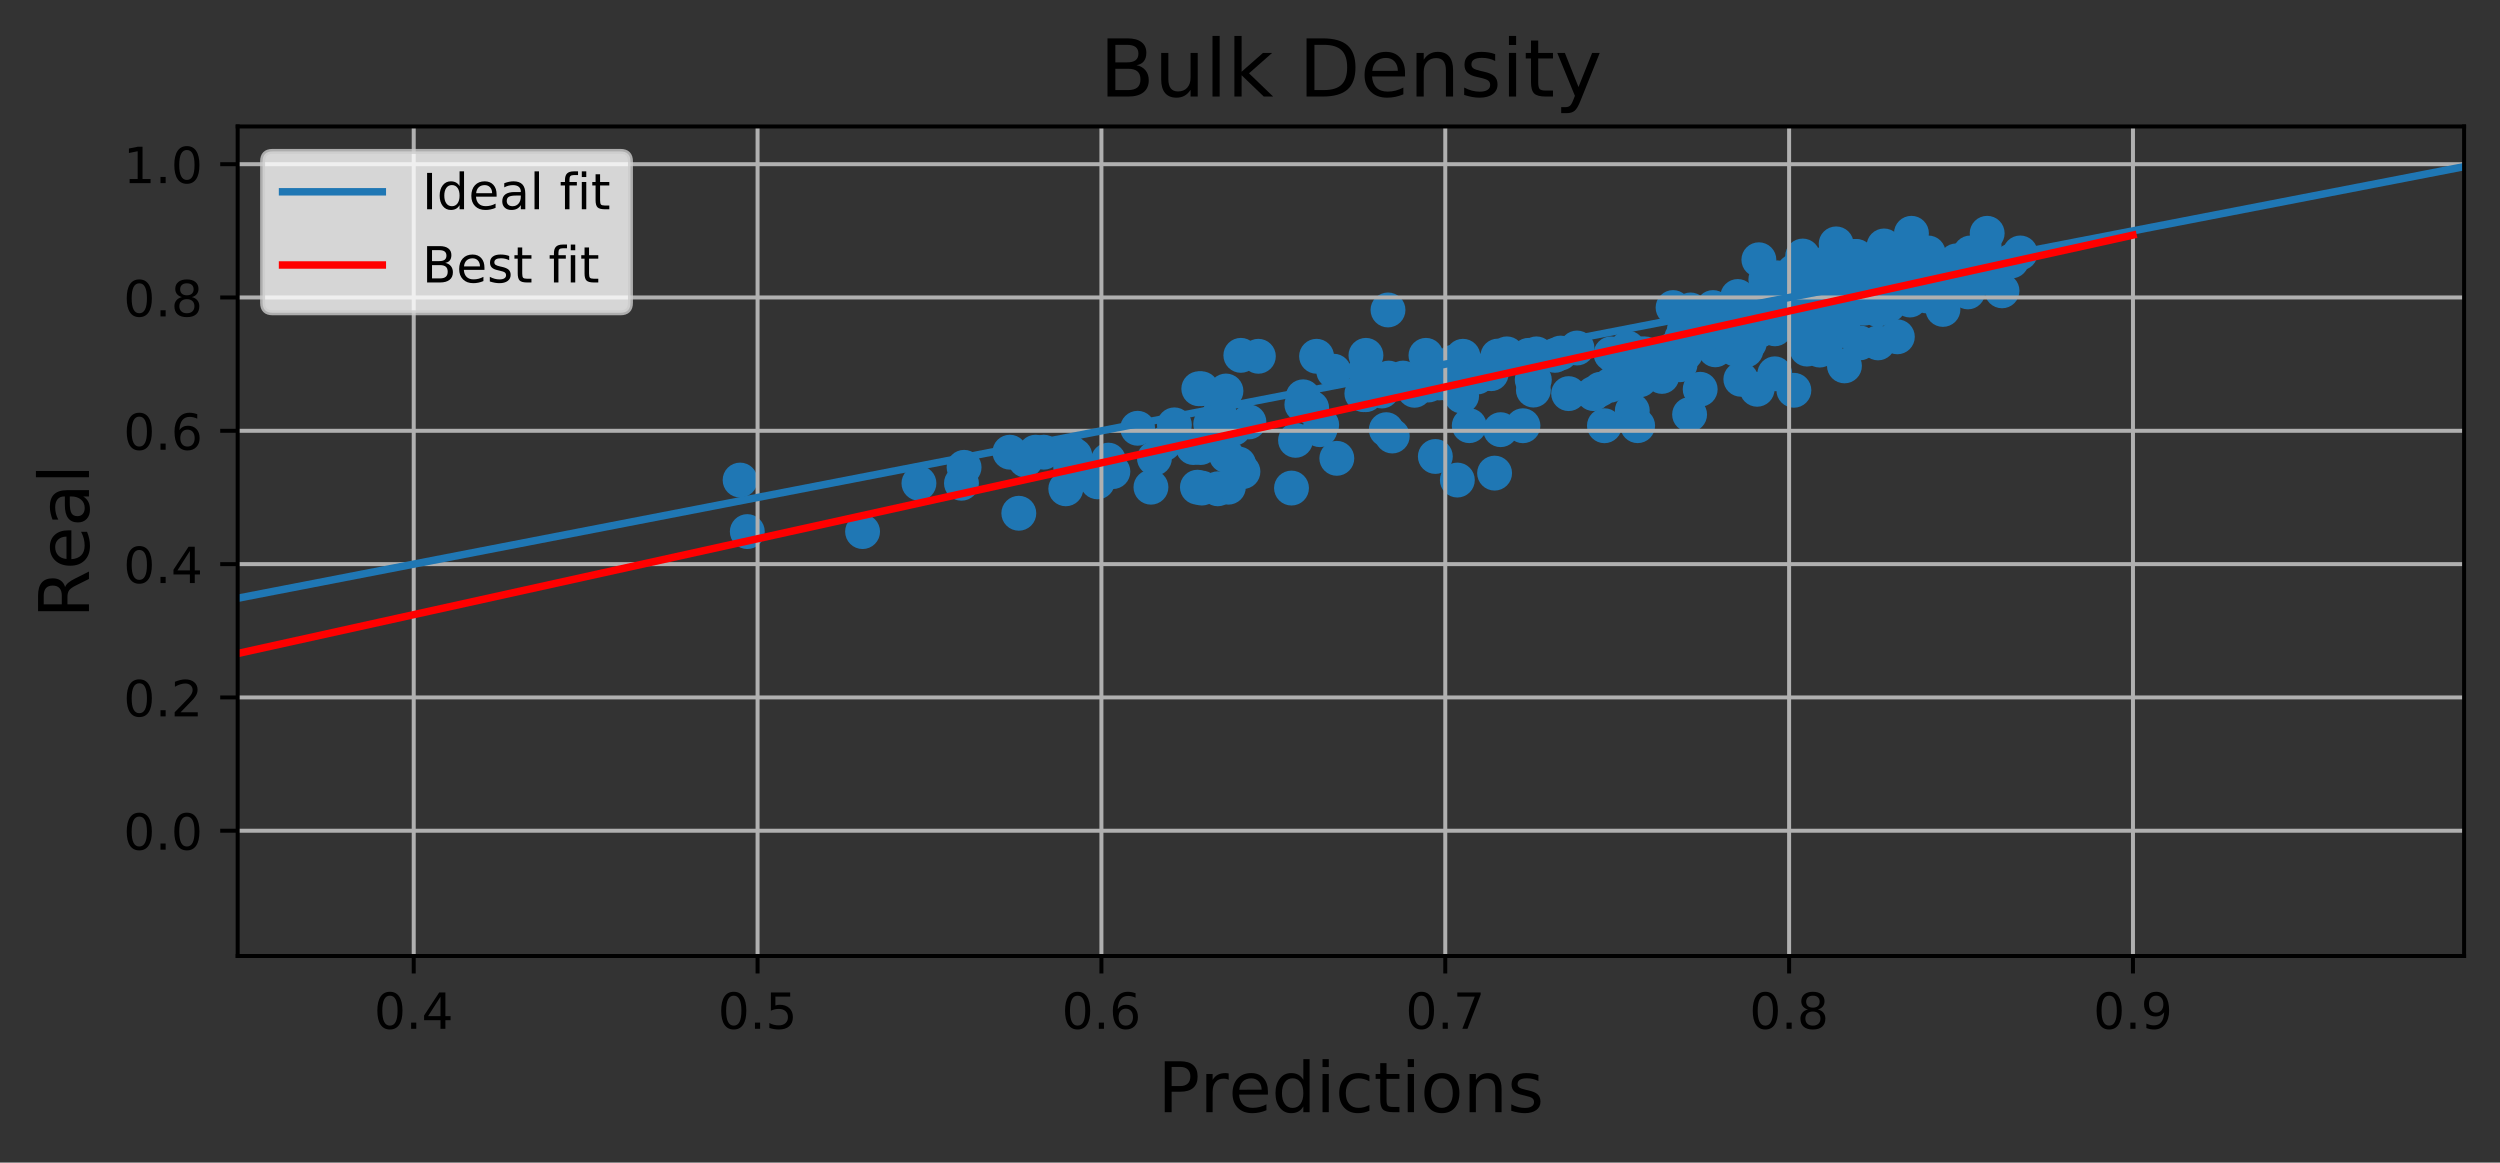<?xml version="1.0" encoding="utf-8" standalone="no"?>
<!DOCTYPE svg PUBLIC "-//W3C//DTD SVG 1.1//EN"
  "http://www.w3.org/Graphics/SVG/1.1/DTD/svg11.dtd">
<!-- Created with matplotlib (https://matplotlib.org/) -->
<svg height="233.105pt" version="1.1" viewBox="0 0 501.252 233.105" width="501.252pt" xmlns="http://www.w3.org/2000/svg" xmlns:xlink="http://www.w3.org/1999/xlink">
 <rect x="0" y="0" width="501.252" height="233.105" fill="#333333" stroke="none"/>
 <defs>
  <style type="text/css">
*{stroke-linecap:butt;stroke-linejoin:round;}
  </style>
 </defs>
 <g id="figure_1">
  <g id="patch_1">
   <path d="M 0 233.105 
L 501.252 233.105 
L 501.252 0 
L 0 0 
z
" style="fill:none;"/>
  </g>
  <g id="axes_1">
   <g id="patch_2">
    <path d="M 47.653 191.678 
L 494.053 191.678 
L 494.053 25.358 
L 47.653 25.358 
z
" style="fill:none;"/>
   </g>
   <g id="PathCollection_1">
    <defs>
     <path d="M 0 3 
C 0.796 3 1.559 2.684 2.121 2.121 
C 2.684 1.559 3 0.796 3 0 
C 3 -0.796 2.684 -1.559 2.121 -2.121 
C 1.559 -2.684 0.796 -3 0 -3 
C -0.796 -3 -1.559 -2.684 -2.121 -2.121 
C -2.684 -1.559 -3 -0.796 -3 0 
C -3 0.796 -2.684 1.559 -2.121 2.121 
C -1.559 2.684 -0.796 3 0 3 
z
" id="m76b9049058" style="stroke:#1f77b4;"/>
    </defs>
    <g clip-path="url(#pb0c9dc2af6)">
     <use style="fill:#1f77b4;stroke:#1f77b4;" x="335.528" xlink:href="#m76b9049058" y="69.991"/>
     <use style="fill:#1f77b4;stroke:#1f77b4;" x="375.08" xlink:href="#m76b9049058" y="53.165"/>
     <use style="fill:#1f77b4;stroke:#1f77b4;" x="347.958" xlink:href="#m76b9049058" y="69.991"/>
     <use style="fill:#1f77b4;stroke:#1f77b4;" x="248.352" xlink:href="#m76b9049058" y="93.032"/>
     <use style="fill:#1f77b4;stroke:#1f77b4;" x="327.276" xlink:href="#m76b9049058" y="82.34"/>
     <use style="fill:#1f77b4;stroke:#1f77b4;" x="343.464" xlink:href="#m76b9049058" y="61.665"/>
     <use style="fill:#1f77b4;stroke:#1f77b4;" x="366.551" xlink:href="#m76b9049058" y="52.564"/>
     <use style="fill:#1f77b4;stroke:#1f77b4;" x="363.102" xlink:href="#m76b9049058" y="66.343"/>
     <use style="fill:#1f77b4;stroke:#1f77b4;" x="245.807" xlink:href="#m76b9049058" y="78.398"/>
     <use style="fill:#1f77b4;stroke:#1f77b4;" x="353.03" xlink:href="#m76b9049058" y="66.116"/>
     <use style="fill:#1f77b4;stroke:#1f77b4;" x="348.104" xlink:href="#m76b9049058" y="66.209"/>
     <use style="fill:#1f77b4;stroke:#1f77b4;" x="244.168" xlink:href="#m76b9049058" y="98.004"/>
     <use style="fill:#1f77b4;stroke:#1f77b4;" x="370.506" xlink:href="#m76b9049058" y="59.794"/>
     <use style="fill:#1f77b4;stroke:#1f77b4;" x="262.988" xlink:href="#m76b9049058" y="81.792"/>
     <use style="fill:#1f77b4;stroke:#1f77b4;" x="356.34" xlink:href="#m76b9049058" y="55.704"/>
     <use style="fill:#1f77b4;stroke:#1f77b4;" x="403.305" xlink:href="#m76b9049058" y="52.31"/>
     <use style="fill:#1f77b4;stroke:#1f77b4;" x="316.19" xlink:href="#m76b9049058" y="69.777"/>
     <use style="fill:#1f77b4;stroke:#1f77b4;" x="369.849" xlink:href="#m76b9049058" y="61.344"/>
     <use style="fill:#1f77b4;stroke:#1f77b4;" x="288.541" xlink:href="#m76b9049058" y="76.781"/>
     <use style="fill:#1f77b4;stroke:#1f77b4;" x="352.658" xlink:href="#m76b9049058" y="52.083"/>
     <use style="fill:#1f77b4;stroke:#1f77b4;" x="342.614" xlink:href="#m76b9049058" y="65.928"/>
     <use style="fill:#1f77b4;stroke:#1f77b4;" x="264.999" xlink:href="#m76b9049058" y="85.187"/>
     <use style="fill:#1f77b4;stroke:#1f77b4;" x="279.152" xlink:href="#m76b9049058" y="87.419"/>
     <use style="fill:#1f77b4;stroke:#1f77b4;" x="381.193" xlink:href="#m76b9049058" y="54.034"/>
     <use style="fill:#1f77b4;stroke:#1f77b4;" x="397.123" xlink:href="#m76b9049058" y="53.098"/>
     <use style="fill:#1f77b4;stroke:#1f77b4;" x="373.791" xlink:href="#m76b9049058" y="61.785"/>
     <use style="fill:#1f77b4;stroke:#1f77b4;" x="358.67" xlink:href="#m76b9049058" y="61.144"/>
     <use style="fill:#1f77b4;stroke:#1f77b4;" x="354.052" xlink:href="#m76b9049058" y="56.025"/>
     <use style="fill:#1f77b4;stroke:#1f77b4;" x="273.873" xlink:href="#m76b9049058" y="71.248"/>
     <use style="fill:#1f77b4;stroke:#1f77b4;" x="285.907" xlink:href="#m76b9049058" y="71.248"/>
     <use style="fill:#1f77b4;stroke:#1f77b4;" x="247.398" xlink:href="#m76b9049058" y="85.869"/>
     <use style="fill:#1f77b4;stroke:#1f77b4;" x="230.766" xlink:href="#m76b9049058" y="97.683"/>
     <use style="fill:#1f77b4;stroke:#1f77b4;" x="321.688" xlink:href="#m76b9049058" y="85.361"/>
     <use style="fill:#1f77b4;stroke:#1f77b4;" x="293.323" xlink:href="#m76b9049058" y="71.435"/>
     <use style="fill:#1f77b4;stroke:#1f77b4;" x="374.781" xlink:href="#m76b9049058" y="57.495"/>
     <use style="fill:#1f77b4;stroke:#1f77b4;" x="291.714" xlink:href="#m76b9049058" y="77.716"/>
     <use style="fill:#1f77b4;stroke:#1f77b4;" x="355.875" xlink:href="#m76b9049058" y="65.928"/>
     <use style="fill:#1f77b4;stroke:#1f77b4;" x="359.109" xlink:href="#m76b9049058" y="62.186"/>
     <use style="fill:#1f77b4;stroke:#1f77b4;" x="382.717" xlink:href="#m76b9049058" y="58.311"/>
     <use style="fill:#1f77b4;stroke:#1f77b4;" x="240.976" xlink:href="#m76b9049058" y="97.857"/>
     <use style="fill:#1f77b4;stroke:#1f77b4;" x="149.835" xlink:href="#m76b9049058" y="106.584"/>
     <use style="fill:#1f77b4;stroke:#1f77b4;" x="204.273" xlink:href="#m76b9049058" y="102.909"/>
     <use style="fill:#1f77b4;stroke:#1f77b4;" x="362.275" xlink:href="#m76b9049058" y="66.557"/>
     <use style="fill:#1f77b4;stroke:#1f77b4;" x="311.769" xlink:href="#m76b9049058" y="71.248"/>
     <use style="fill:#1f77b4;stroke:#1f77b4;" x="375.187" xlink:href="#m76b9049058" y="56.239"/>
     <use style="fill:#1f77b4;stroke:#1f77b4;" x="264.631" xlink:href="#m76b9049058" y="86.149"/>
     <use style="fill:#1f77b4;stroke:#1f77b4;" x="263.974" xlink:href="#m76b9049058" y="71.435"/>
     <use style="fill:#1f77b4;stroke:#1f77b4;" x="395.067" xlink:href="#m76b9049058" y="50.719"/>
     <use style="fill:#1f77b4;stroke:#1f77b4;" x="314.51" xlink:href="#m76b9049058" y="78.919"/>
     <use style="fill:#1f77b4;stroke:#1f77b4;" x="371.829" xlink:href="#m76b9049058" y="51.414"/>
     <use style="fill:#1f77b4;stroke:#1f77b4;" x="348.415" xlink:href="#m76b9049058" y="59.447"/>
     <use style="fill:#1f77b4;stroke:#1f77b4;" x="372.851" xlink:href="#m76b9049058" y="53.031"/>
     <use style="fill:#1f77b4;stroke:#1f77b4;" x="268.034" xlink:href="#m76b9049058" y="91.896"/>
     <use style="fill:#1f77b4;stroke:#1f77b4;" x="362.274" xlink:href="#m76b9049058" y="61.304"/>
     <use style="fill:#1f77b4;stroke:#1f77b4;" x="267.415" xlink:href="#m76b9049058" y="74.428"/>
     <use style="fill:#1f77b4;stroke:#1f77b4;" x="364.855" xlink:href="#m76b9049058" y="70.192"/>
     <use style="fill:#1f77b4;stroke:#1f77b4;" x="382.974" xlink:href="#m76b9049058" y="58.311"/>
     <use style="fill:#1f77b4;stroke:#1f77b4;" x="306.455" xlink:href="#m76b9049058" y="71.395"/>
     <use style="fill:#1f77b4;stroke:#1f77b4;" x="258.948" xlink:href="#m76b9049058" y="97.857"/>
     <use style="fill:#1f77b4;stroke:#1f77b4;" x="382.187" xlink:href="#m76b9049058" y="52.31"/>
     <use style="fill:#1f77b4;stroke:#1f77b4;" x="312.885" xlink:href="#m76b9049058" y="70.793"/>
     <use style="fill:#1f77b4;stroke:#1f77b4;" x="401.407" xlink:href="#m76b9049058" y="58.311"/>
     <use style="fill:#1f77b4;stroke:#1f77b4;" x="233.4" xlink:href="#m76b9049058" y="88.956"/>
     <use style="fill:#1f77b4;stroke:#1f77b4;" x="368.677" xlink:href="#m76b9049058" y="53.446"/>
     <use style="fill:#1f77b4;stroke:#1f77b4;" x="366.289" xlink:href="#m76b9049058" y="68.307"/>
     <use style="fill:#1f77b4;stroke:#1f77b4;" x="365.222" xlink:href="#m76b9049058" y="58.043"/>
     <use style="fill:#1f77b4;stroke:#1f77b4;" x="148.394" xlink:href="#m76b9049058" y="96.253"/>
     <use style="fill:#1f77b4;stroke:#1f77b4;" x="329.86" xlink:href="#m76b9049058" y="70.967"/>
     <use style="fill:#1f77b4;stroke:#1f77b4;" x="292.875" xlink:href="#m76b9049058" y="74.428"/>
     <use style="fill:#1f77b4;stroke:#1f77b4;" x="328.963" xlink:href="#m76b9049058" y="73.132"/>
     <use style="fill:#1f77b4;stroke:#1f77b4;" x="340.696" xlink:href="#m76b9049058" y="66.77"/>
     <use style="fill:#1f77b4;stroke:#1f77b4;" x="343.923" xlink:href="#m76b9049058" y="70.138"/>
     <use style="fill:#1f77b4;stroke:#1f77b4;" x="294.587" xlink:href="#m76b9049058" y="85.347"/>
     <use style="fill:#1f77b4;stroke:#1f77b4;" x="369.813" xlink:href="#m76b9049058" y="73.359"/>
     <use style="fill:#1f77b4;stroke:#1f77b4;" x="214.613" xlink:href="#m76b9049058" y="90.667"/>
     <use style="fill:#1f77b4;stroke:#1f77b4;" x="372.877" xlink:href="#m76b9049058" y="68.748"/>
     <use style="fill:#1f77b4;stroke:#1f77b4;" x="205.617" xlink:href="#m76b9049058" y="92.257"/>
     <use style="fill:#1f77b4;stroke:#1f77b4;" x="370.232" xlink:href="#m76b9049058" y="57.175"/>
     <use style="fill:#1f77b4;stroke:#1f77b4;" x="361.224" xlink:href="#m76b9049058" y="60.422"/>
     <use style="fill:#1f77b4;stroke:#1f77b4;" x="252.302" xlink:href="#m76b9049058" y="71.435"/>
     <use style="fill:#1f77b4;stroke:#1f77b4;" x="362.209" xlink:href="#m76b9049058" y="61.344"/>
     <use style="fill:#1f77b4;stroke:#1f77b4;" x="378.679" xlink:href="#m76b9049058" y="61.144"/>
     <use style="fill:#1f77b4;stroke:#1f77b4;" x="278.294" xlink:href="#m76b9049058" y="62.146"/>
     <use style="fill:#1f77b4;stroke:#1f77b4;" x="349.749" xlink:href="#m76b9049058" y="65.247"/>
     <use style="fill:#1f77b4;stroke:#1f77b4;" x="213.691" xlink:href="#m76b9049058" y="98.004"/>
     <use style="fill:#1f77b4;stroke:#1f77b4;" x="329.096" xlink:href="#m76b9049058" y="70.954"/>
     <use style="fill:#1f77b4;stroke:#1f77b4;" x="362.299" xlink:href="#m76b9049058" y="69.991"/>
     <use style="fill:#1f77b4;stroke:#1f77b4;" x="367.454" xlink:href="#m76b9049058" y="54.368"/>
     <use style="fill:#1f77b4;stroke:#1f77b4;" x="360.807" xlink:href="#m76b9049058" y="61.344"/>
     <use style="fill:#1f77b4;stroke:#1f77b4;" x="366.833" xlink:href="#m76b9049058" y="58.043"/>
     <use style="fill:#1f77b4;stroke:#1f77b4;" x="348.892" xlink:href="#m76b9049058" y="66.209"/>
     <use style="fill:#1f77b4;stroke:#1f77b4;" x="296.189" xlink:href="#m76b9049058" y="75.591"/>
     <use style="fill:#1f77b4;stroke:#1f77b4;" x="338.95" xlink:href="#m76b9049058" y="62.146"/>
     <use style="fill:#1f77b4;stroke:#1f77b4;" x="363.767" xlink:href="#m76b9049058" y="58.752"/>
     <use style="fill:#1f77b4;stroke:#1f77b4;" x="397.957" xlink:href="#m76b9049058" y="54.034"/>
     <use style="fill:#1f77b4;stroke:#1f77b4;" x="245.903" xlink:href="#m76b9049058" y="91.348"/>
     <use style="fill:#1f77b4;stroke:#1f77b4;" x="297.335" xlink:href="#m76b9049058" y="75.003"/>
     <use style="fill:#1f77b4;stroke:#1f77b4;" x="300.322" xlink:href="#m76b9049058" y="71.395"/>
     <use style="fill:#1f77b4;stroke:#1f77b4;" x="283.609" xlink:href="#m76b9049058" y="78.251"/>
     <use style="fill:#1f77b4;stroke:#1f77b4;" x="376.539" xlink:href="#m76b9049058" y="68.748"/>
     <use style="fill:#1f77b4;stroke:#1f77b4;" x="352.304" xlink:href="#m76b9049058" y="78.05"/>
     <use style="fill:#1f77b4;stroke:#1f77b4;" x="307.209" xlink:href="#m76b9049058" y="76.152"/>
     <use style="fill:#1f77b4;stroke:#1f77b4;" x="386.72" xlink:href="#m76b9049058" y="55.998"/>
     <use style="fill:#1f77b4;stroke:#1f77b4;" x="302.131" xlink:href="#m76b9049058" y="70.954"/>
     <use style="fill:#1f77b4;stroke:#1f77b4;" x="277.062" xlink:href="#m76b9049058" y="78.398"/>
     <use style="fill:#1f77b4;stroke:#1f77b4;" x="375.743" xlink:href="#m76b9049058" y="59.34"/>
     <use style="fill:#1f77b4;stroke:#1f77b4;" x="299.667" xlink:href="#m76b9049058" y="94.863"/>
     <use style="fill:#1f77b4;stroke:#1f77b4;" x="337.187" xlink:href="#m76b9049058" y="67.733"/>
     <use style="fill:#1f77b4;stroke:#1f77b4;" x="371.306" xlink:href="#m76b9049058" y="58.524"/>
     <use style="fill:#1f77b4;stroke:#1f77b4;" x="378.015" xlink:href="#m76b9049058" y="55.504"/>
     <use style="fill:#1f77b4;stroke:#1f77b4;" x="368.151" xlink:href="#m76b9049058" y="48.902"/>
     <use style="fill:#1f77b4;stroke:#1f77b4;" x="223.132" xlink:href="#m76b9049058" y="94.556"/>
     <use style="fill:#1f77b4;stroke:#1f77b4;" x="261.277" xlink:href="#m76b9049058" y="79.56"/>
     <use style="fill:#1f77b4;stroke:#1f77b4;" x="353.766" xlink:href="#m76b9049058" y="60.008"/>
     <use style="fill:#1f77b4;stroke:#1f77b4;" x="352.917" xlink:href="#m76b9049058" y="66.116"/>
     <use style="fill:#1f77b4;stroke:#1f77b4;" x="369.018" xlink:href="#m76b9049058" y="51.414"/>
     <use style="fill:#1f77b4;stroke:#1f77b4;" x="326.335" xlink:href="#m76b9049058" y="69.777"/>
     <use style="fill:#1f77b4;stroke:#1f77b4;" x="231.465" xlink:href="#m76b9049058" y="91.896"/>
     <use style="fill:#1f77b4;stroke:#1f77b4;" x="363.843" xlink:href="#m76b9049058" y="58.458"/>
     <use style="fill:#1f77b4;stroke:#1f77b4;" x="259.754" xlink:href="#m76b9049058" y="88.288"/>
     <use style="fill:#1f77b4;stroke:#1f77b4;" x="375.743" xlink:href="#m76b9049058" y="61.344"/>
     <use style="fill:#1f77b4;stroke:#1f77b4;" x="394.551" xlink:href="#m76b9049058" y="58.524"/>
     <use style="fill:#1f77b4;stroke:#1f77b4;" x="184.248" xlink:href="#m76b9049058" y="96.895"/>
     <use style="fill:#1f77b4;stroke:#1f77b4;" x="367.307" xlink:href="#m76b9049058" y="58.524"/>
     <use style="fill:#1f77b4;stroke:#1f77b4;" x="355.994" xlink:href="#m76b9049058" y="61.612"/>
     <use style="fill:#1f77b4;stroke:#1f77b4;" x="366.184" xlink:href="#m76b9049058" y="55.758"/>
     <use style="fill:#1f77b4;stroke:#1f77b4;" x="273.84" xlink:href="#m76b9049058" y="79.133"/>
     <use style="fill:#1f77b4;stroke:#1f77b4;" x="387.501" xlink:href="#m76b9049058" y="52.31"/>
     <use style="fill:#1f77b4;stroke:#1f77b4;" x="350.756" xlink:href="#m76b9049058" y="68.748"/>
     <use style="fill:#1f77b4;stroke:#1f77b4;" x="228.095" xlink:href="#m76b9049058" y="85.869"/>
     <use style="fill:#1f77b4;stroke:#1f77b4;" x="240.081" xlink:href="#m76b9049058" y="97.683"/>
     <use style="fill:#1f77b4;stroke:#1f77b4;" x="281.311" xlink:href="#m76b9049058" y="75.805"/>
     <use style="fill:#1f77b4;stroke:#1f77b4;" x="325.212" xlink:href="#m76b9049058" y="76.152"/>
     <use style="fill:#1f77b4;stroke:#1f77b4;" x="369.051" xlink:href="#m76b9049058" y="52.564"/>
     <use style="fill:#1f77b4;stroke:#1f77b4;" x="363.454" xlink:href="#m76b9049058" y="58.524"/>
     <use style="fill:#1f77b4;stroke:#1f77b4;" x="240.732" xlink:href="#m76b9049058" y="89.731"/>
     <use style="fill:#1f77b4;stroke:#1f77b4;" x="291.299" xlink:href="#m76b9049058" y="72.638"/>
     <use style="fill:#1f77b4;stroke:#1f77b4;" x="370.599" xlink:href="#m76b9049058" y="57.495"/>
     <use style="fill:#1f77b4;stroke:#1f77b4;" x="369.413" xlink:href="#m76b9049058" y="53.031"/>
     <use style="fill:#1f77b4;stroke:#1f77b4;" x="287.787" xlink:href="#m76b9049058" y="91.522"/>
     <use style="fill:#1f77b4;stroke:#1f77b4;" x="209.292" xlink:href="#m76b9049058" y="90.667"/>
     <use style="fill:#1f77b4;stroke:#1f77b4;" x="353.858" xlink:href="#m76b9049058" y="65.247"/>
     <use style="fill:#1f77b4;stroke:#1f77b4;" x="335.454" xlink:href="#m76b9049058" y="61.665"/>
     <use style="fill:#1f77b4;stroke:#1f77b4;" x="336.841" xlink:href="#m76b9049058" y="73.132"/>
     <use style="fill:#1f77b4;stroke:#1f77b4;" x="340.889" xlink:href="#m76b9049058" y="78.05"/>
     <use style="fill:#1f77b4;stroke:#1f77b4;" x="244.503" xlink:href="#m76b9049058" y="83.129"/>
     <use style="fill:#1f77b4;stroke:#1f77b4;" x="367.549" xlink:href="#m76b9049058" y="57.495"/>
     <use style="fill:#1f77b4;stroke:#1f77b4;" x="300.877" xlink:href="#m76b9049058" y="86.149"/>
     <use style="fill:#1f77b4;stroke:#1f77b4;" x="386.347" xlink:href="#m76b9049058" y="59.34"/>
     <use style="fill:#1f77b4;stroke:#1f77b4;" x="378.703" xlink:href="#m76b9049058" y="58.311"/>
     <use style="fill:#1f77b4;stroke:#1f77b4;" x="322.839" xlink:href="#m76b9049058" y="77.235"/>
     <use style="fill:#1f77b4;stroke:#1f77b4;" x="355.847" xlink:href="#m76b9049058" y="74.95"/>
     <use style="fill:#1f77b4;stroke:#1f77b4;" x="292.2" xlink:href="#m76b9049058" y="96.253"/>
     <use style="fill:#1f77b4;stroke:#1f77b4;" x="307.446" xlink:href="#m76b9049058" y="78.211"/>
     <use style="fill:#1f77b4;stroke:#1f77b4;" x="395.218" xlink:href="#m76b9049058" y="56.239"/>
     <use style="fill:#1f77b4;stroke:#1f77b4;" x="391.635" xlink:href="#m76b9049058" y="55.758"/>
     <use style="fill:#1f77b4;stroke:#1f77b4;" x="214.673" xlink:href="#m76b9049058" y="93.7"/>
     <use style="fill:#1f77b4;stroke:#1f77b4;" x="370.381" xlink:href="#m76b9049058" y="56.025"/>
     <use style="fill:#1f77b4;stroke:#1f77b4;" x="382.214" xlink:href="#m76b9049058" y="55.504"/>
     <use style="fill:#1f77b4;stroke:#1f77b4;" x="202.479" xlink:href="#m76b9049058" y="90.667"/>
     <use style="fill:#1f77b4;stroke:#1f77b4;" x="360.475" xlink:href="#m76b9049058" y="58.524"/>
     <use style="fill:#1f77b4;stroke:#1f77b4;" x="359.897" xlink:href="#m76b9049058" y="60.529"/>
     <use style="fill:#1f77b4;stroke:#1f77b4;" x="380.419" xlink:href="#m76b9049058" y="67.532"/>
     <use style="fill:#1f77b4;stroke:#1f77b4;" x="383.296" xlink:href="#m76b9049058" y="48.367"/>
     <use style="fill:#1f77b4;stroke:#1f77b4;" x="367.984" xlink:href="#m76b9049058" y="58.458"/>
     <use style="fill:#1f77b4;stroke:#1f77b4;" x="277.95" xlink:href="#m76b9049058" y="86.149"/>
     <use style="fill:#1f77b4;stroke:#1f77b4;" x="405.059" xlink:href="#m76b9049058" y="50.719"/>
     <use style="fill:#1f77b4;stroke:#1f77b4;" x="369.454" xlink:href="#m76b9049058" y="57.495"/>
     <use style="fill:#1f77b4;stroke:#1f77b4;" x="352.652" xlink:href="#m76b9049058" y="61.612"/>
     <use style="fill:#1f77b4;stroke:#1f77b4;" x="368.942" xlink:href="#m76b9049058" y="53.031"/>
     <use style="fill:#1f77b4;stroke:#1f77b4;" x="376.419" xlink:href="#m76b9049058" y="62.039"/>
     <use style="fill:#1f77b4;stroke:#1f77b4;" x="368.426" xlink:href="#m76b9049058" y="59.259"/>
     <use style="fill:#1f77b4;stroke:#1f77b4;" x="369.718" xlink:href="#m76b9049058" y="54.622"/>
     <use style="fill:#1f77b4;stroke:#1f77b4;" x="360.448" xlink:href="#m76b9049058" y="65.06"/>
     <use style="fill:#1f77b4;stroke:#1f77b4;" x="372.076" xlink:href="#m76b9049058" y="53.446"/>
     <use style="fill:#1f77b4;stroke:#1f77b4;" x="349.041" xlink:href="#m76b9049058" y="76.046"/>
     <use style="fill:#1f77b4;stroke:#1f77b4;" x="215.498" xlink:href="#m76b9049058" y="91.348"/>
     <use style="fill:#1f77b4;stroke:#1f77b4;" x="385.376" xlink:href="#m76b9049058" y="55.998"/>
     <use style="fill:#1f77b4;stroke:#1f77b4;" x="215.434" xlink:href="#m76b9049058" y="92.257"/>
     <use style="fill:#1f77b4;stroke:#1f77b4;" x="249.21" xlink:href="#m76b9049058" y="94.556"/>
     <use style="fill:#1f77b4;stroke:#1f77b4;" x="347.244" xlink:href="#m76b9049058" y="62.841"/>
     <use style="fill:#1f77b4;stroke:#1f77b4;" x="273.381" xlink:href="#m76b9049058" y="79.133"/>
     <use style="fill:#1f77b4;stroke:#1f77b4;" x="246.288" xlink:href="#m76b9049058" y="97.683"/>
     <use style="fill:#1f77b4;stroke:#1f77b4;" x="377.935" xlink:href="#m76b9049058" y="56.025"/>
     <use style="fill:#1f77b4;stroke:#1f77b4;" x="307.635" xlink:href="#m76b9049058" y="76.152"/>
     <use style="fill:#1f77b4;stroke:#1f77b4;" x="327.44" xlink:href="#m76b9049058" y="73.132"/>
     <use style="fill:#1f77b4;stroke:#1f77b4;" x="239.259" xlink:href="#m76b9049058" y="89.731"/>
     <use style="fill:#1f77b4;stroke:#1f77b4;" x="293.055" xlink:href="#m76b9049058" y="79.4"/>
     <use style="fill:#1f77b4;stroke:#1f77b4;" x="363.101" xlink:href="#m76b9049058" y="53.165"/>
     <use style="fill:#1f77b4;stroke:#1f77b4;" x="337.976" xlink:href="#m76b9049058" y="70.793"/>
     <use style="fill:#1f77b4;stroke:#1f77b4;" x="377.882" xlink:href="#m76b9049058" y="54.408"/>
     <use style="fill:#1f77b4;stroke:#1f77b4;" x="381.765" xlink:href="#m76b9049058" y="51.414"/>
     <use style="fill:#1f77b4;stroke:#1f77b4;" x="359.715" xlink:href="#m76b9049058" y="54.408"/>
     <use style="fill:#1f77b4;stroke:#1f77b4;" x="372.303" xlink:href="#m76b9049058" y="56.025"/>
     <use style="fill:#1f77b4;stroke:#1f77b4;" x="278.411" xlink:href="#m76b9049058" y="75.805"/>
     <use style="fill:#1f77b4;stroke:#1f77b4;" x="286.384" xlink:href="#m76b9049058" y="77.195"/>
     <use style="fill:#1f77b4;stroke:#1f77b4;" x="220.046" xlink:href="#m76b9049058" y="96.614"/>
     <use style="fill:#1f77b4;stroke:#1f77b4;" x="298.984" xlink:href="#m76b9049058" y="74.923"/>
     <use style="fill:#1f77b4;stroke:#1f77b4;" x="386.602" xlink:href="#m76b9049058" y="50.719"/>
     <use style="fill:#1f77b4;stroke:#1f77b4;" x="389.564" xlink:href="#m76b9049058" y="62.039"/>
     <use style="fill:#1f77b4;stroke:#1f77b4;" x="172.948" xlink:href="#m76b9049058" y="106.584"/>
     <use style="fill:#1f77b4;stroke:#1f77b4;" x="376.135" xlink:href="#m76b9049058" y="56.239"/>
     <use style="fill:#1f77b4;stroke:#1f77b4;" x="377.751" xlink:href="#m76b9049058" y="49.316"/>
     <use style="fill:#1f77b4;stroke:#1f77b4;" x="240.899" xlink:href="#m76b9049058" y="77.943"/>
     <use style="fill:#1f77b4;stroke:#1f77b4;" x="333.213" xlink:href="#m76b9049058" y="75.471"/>
     <use style="fill:#1f77b4;stroke:#1f77b4;" x="368.563" xlink:href="#m76b9049058" y="54.408"/>
     <use style="fill:#1f77b4;stroke:#1f77b4;" x="392.239" xlink:href="#m76b9049058" y="52.31"/>
     <use style="fill:#1f77b4;stroke:#1f77b4;" x="350.072" xlink:href="#m76b9049058" y="70.192"/>
     <use style="fill:#1f77b4;stroke:#1f77b4;" x="207.631" xlink:href="#m76b9049058" y="90.667"/>
     <use style="fill:#1f77b4;stroke:#1f77b4;" x="367.513" xlink:href="#m76b9049058" y="52.243"/>
     <use style="fill:#1f77b4;stroke:#1f77b4;" x="384.236" xlink:href="#m76b9049058" y="52.31"/>
     <use style="fill:#1f77b4;stroke:#1f77b4;" x="374.78" xlink:href="#m76b9049058" y="60.422"/>
     <use style="fill:#1f77b4;stroke:#1f77b4;" x="305.353" xlink:href="#m76b9049058" y="85.361"/>
     <use style="fill:#1f77b4;stroke:#1f77b4;" x="369.454" xlink:href="#m76b9049058" y="65.233"/>
     <use style="fill:#1f77b4;stroke:#1f77b4;" x="384.221" xlink:href="#m76b9049058" y="53.446"/>
     <use style="fill:#1f77b4;stroke:#1f77b4;" x="326.251" xlink:href="#m76b9049058" y="74.348"/>
     <use style="fill:#1f77b4;stroke:#1f77b4;" x="242.746" xlink:href="#m76b9049058" y="85.013"/>
     <use style="fill:#1f77b4;stroke:#1f77b4;" x="369.682" xlink:href="#m76b9049058" y="51.334"/>
     <use style="fill:#1f77b4;stroke:#1f77b4;" x="320.875" xlink:href="#m76b9049058" y="78.05"/>
     <use style="fill:#1f77b4;stroke:#1f77b4;" x="384.148" xlink:href="#m76b9049058" y="55.998"/>
     <use style="fill:#1f77b4;stroke:#1f77b4;" x="375.473" xlink:href="#m76b9049058" y="54.622"/>
     <use style="fill:#1f77b4;stroke:#1f77b4;" x="363.563" xlink:href="#m76b9049058" y="66.343"/>
     <use style="fill:#1f77b4;stroke:#1f77b4;" x="389.548" xlink:href="#m76b9049058" y="60.155"/>
     <use style="fill:#1f77b4;stroke:#1f77b4;" x="366.089" xlink:href="#m76b9049058" y="62.253"/>
     <use style="fill:#1f77b4;stroke:#1f77b4;" x="273.699" xlink:href="#m76b9049058" y="74.428"/>
     <use style="fill:#1f77b4;stroke:#1f77b4;" x="382.187" xlink:href="#m76b9049058" y="55.998"/>
     <use style="fill:#1f77b4;stroke:#1f77b4;" x="338.766" xlink:href="#m76b9049058" y="83.115"/>
     <use style="fill:#1f77b4;stroke:#1f77b4;" x="273.055" xlink:href="#m76b9049058" y="78.919"/>
     <use style="fill:#1f77b4;stroke:#1f77b4;" x="192.772" xlink:href="#m76b9049058" y="96.895"/>
     <use style="fill:#1f77b4;stroke:#1f77b4;" x="391.088" xlink:href="#m76b9049058" y="54.916"/>
     <use style="fill:#1f77b4;stroke:#1f77b4;" x="382.956" xlink:href="#m76b9049058" y="60.155"/>
     <use style="fill:#1f77b4;stroke:#1f77b4;" x="193.299" xlink:href="#m76b9049058" y="93.7"/>
     <use style="fill:#1f77b4;stroke:#1f77b4;" x="372.219" xlink:href="#m76b9049058" y="51.414"/>
     <use style="fill:#1f77b4;stroke:#1f77b4;" x="240.361" xlink:href="#m76b9049058" y="77.943"/>
     <use style="fill:#1f77b4;stroke:#1f77b4;" x="383.245" xlink:href="#m76b9049058" y="46.777"/>
     <use style="fill:#1f77b4;stroke:#1f77b4;" x="319.498" xlink:href="#m76b9049058" y="78.919"/>
     <use style="fill:#1f77b4;stroke:#1f77b4;" x="222.233" xlink:href="#m76b9049058" y="92.257"/>
     <use style="fill:#1f77b4;stroke:#1f77b4;" x="261.026" xlink:href="#m76b9049058" y="81.124"/>
     <use style="fill:#1f77b4;stroke:#1f77b4;" x="362.739" xlink:href="#m76b9049058" y="53.165"/>
     <use style="fill:#1f77b4;stroke:#1f77b4;" x="384.836" xlink:href="#m76b9049058" y="52.083"/>
     <use style="fill:#1f77b4;stroke:#1f77b4;" x="340.169" xlink:href="#m76b9049058" y="66.77"/>
     <use style="fill:#1f77b4;stroke:#1f77b4;" x="393.817" xlink:href="#m76b9049058" y="54.034"/>
     <use style="fill:#1f77b4;stroke:#1f77b4;" x="367.141" xlink:href="#m76b9049058" y="63.322"/>
     <use style="fill:#1f77b4;stroke:#1f77b4;" x="398.429" xlink:href="#m76b9049058" y="46.777"/>
     <use style="fill:#1f77b4;stroke:#1f77b4;" x="328.348" xlink:href="#m76b9049058" y="85.347"/>
     <use style="fill:#1f77b4;stroke:#1f77b4;" x="374.495" xlink:href="#m76b9049058" y="61.344"/>
     <use style="fill:#1f77b4;stroke:#1f77b4;" x="323.011" xlink:href="#m76b9049058" y="70.954"/>
     <use style="fill:#1f77b4;stroke:#1f77b4;" x="337.715" xlink:href="#m76b9049058" y="66.116"/>
     <use style="fill:#1f77b4;stroke:#1f77b4;" x="235.468" xlink:href="#m76b9049058" y="85.187"/>
     <use style="fill:#1f77b4;stroke:#1f77b4;" x="360.07" xlink:href="#m76b9049058" y="65.247"/>
     <use style="fill:#1f77b4;stroke:#1f77b4;" x="328.821" xlink:href="#m76b9049058" y="76.152"/>
     <use style="fill:#1f77b4;stroke:#1f77b4;" x="250.41" xlink:href="#m76b9049058" y="84.599"/>
     <use style="fill:#1f77b4;stroke:#1f77b4;" x="292.333" xlink:href="#m76b9049058" y="75.591"/>
     <use style="fill:#1f77b4;stroke:#1f77b4;" x="381.241" xlink:href="#m76b9049058" y="55.504"/>
     <use style="fill:#1f77b4;stroke:#1f77b4;" x="324.077" xlink:href="#m76b9049058" y="71.983"/>
     <use style="fill:#1f77b4;stroke:#1f77b4;" x="397.81" xlink:href="#m76b9049058" y="49.316"/>
     <use style="fill:#1f77b4;stroke:#1f77b4;" x="361.439" xlink:href="#m76b9049058" y="51.334"/>
     <use style="fill:#1f77b4;stroke:#1f77b4;" x="329.359" xlink:href="#m76b9049058" y="74.923"/>
     <use style="fill:#1f77b4;stroke:#1f77b4;" x="248.792" xlink:href="#m76b9049058" y="71.248"/>
     <use style="fill:#1f77b4;stroke:#1f77b4;" x="306.471" xlink:href="#m76b9049058" y="71.248"/>
     <use style="fill:#1f77b4;stroke:#1f77b4;" x="342.83" xlink:href="#m76b9049058" y="67.733"/>
     <use style="fill:#1f77b4;stroke:#1f77b4;" x="349.867" xlink:href="#m76b9049058" y="69.991"/>
     <use style="fill:#1f77b4;stroke:#1f77b4;" x="359.674" xlink:href="#m76b9049058" y="78.251"/>
     <use style="fill:#1f77b4;stroke:#1f77b4;" x="354.237" xlink:href="#m76b9049058" y="58.752"/>
     <use style="fill:#1f77b4;stroke:#1f77b4;" x="308.057" xlink:href="#m76b9049058" y="70.954"/>
    </g>
   </g>
   <g id="matplotlib.axis_1">
    <g id="xtick_1">
     <g id="line2d_1">
      <path clip-path="url(#pb0c9dc2af6)" d="M 82.951 191.678 
L 82.951 25.358 
" style="fill:none;stroke:#b0b0b0;stroke-linecap:square;stroke-width:0.8;"/>
     </g>
     <g id="line2d_2">
      <defs>
       <path d="M 0 0 
L 0 3.5 
" id="m54e2537f74" style="stroke:#000000;stroke-width:0.8;"/>
      </defs>
      <g>
       <use style="stroke:#000000;stroke-width:0.8;" x="82.951" xlink:href="#m54e2537f74" y="191.678"/>
      </g>
     </g>
     <g id="text_1">
      <!-- 0.4 -->
      <defs>
       <path d="M 31.781 66.406 
Q 24.172 66.406 20.328 58.906 
Q 16.5 51.422 16.5 36.375 
Q 16.5 21.391 20.328 13.891 
Q 24.172 6.391 31.781 6.391 
Q 39.453 6.391 43.281 13.891 
Q 47.125 21.391 47.125 36.375 
Q 47.125 51.422 43.281 58.906 
Q 39.453 66.406 31.781 66.406 
z
M 31.781 74.219 
Q 44.047 74.219 50.516 64.516 
Q 56.984 54.828 56.984 36.375 
Q 56.984 17.969 50.516 8.266 
Q 44.047 -1.422 31.781 -1.422 
Q 19.531 -1.422 13.062 8.266 
Q 6.594 17.969 6.594 36.375 
Q 6.594 54.828 13.062 64.516 
Q 19.531 74.219 31.781 74.219 
z
" id="DejaVuSans-48"/>
       <path d="M 10.688 12.406 
L 21 12.406 
L 21 0 
L 10.688 0 
z
" id="DejaVuSans-46"/>
       <path d="M 37.797 64.312 
L 12.891 25.391 
L 37.797 25.391 
z
M 35.203 72.906 
L 47.609 72.906 
L 47.609 25.391 
L 58.016 25.391 
L 58.016 17.188 
L 47.609 17.188 
L 47.609 0 
L 37.797 0 
L 37.797 17.188 
L 4.891 17.188 
L 4.891 26.703 
z
" id="DejaVuSans-52"/>
      </defs>
      <g transform="translate(74.999 206.276)scale(0.1 -0.1)">
       <use xlink:href="#DejaVuSans-48"/>
       <use x="63.623" xlink:href="#DejaVuSans-46"/>
       <use x="95.41" xlink:href="#DejaVuSans-52"/>
      </g>
     </g>
    </g>
    <g id="xtick_2">
     <g id="line2d_3">
      <path clip-path="url(#pb0c9dc2af6)" d="M 151.893 191.678 
L 151.893 25.358 
" style="fill:none;stroke:#b0b0b0;stroke-linecap:square;stroke-width:0.8;"/>
     </g>
     <g id="line2d_4">
      <g>
       <use style="stroke:#000000;stroke-width:0.8;" x="151.893" xlink:href="#m54e2537f74" y="191.678"/>
      </g>
     </g>
     <g id="text_2">
      <!-- 0.5 -->
      <defs>
       <path d="M 10.797 72.906 
L 49.516 72.906 
L 49.516 64.594 
L 19.828 64.594 
L 19.828 46.734 
Q 21.969 47.469 24.109 47.828 
Q 26.266 48.188 28.422 48.188 
Q 40.625 48.188 47.75 41.5 
Q 54.891 34.812 54.891 23.391 
Q 54.891 11.625 47.562 5.094 
Q 40.234 -1.422 26.906 -1.422 
Q 22.312 -1.422 17.547 -0.641 
Q 12.797 0.141 7.719 1.703 
L 7.719 11.625 
Q 12.109 9.234 16.797 8.062 
Q 21.484 6.891 26.703 6.891 
Q 35.156 6.891 40.078 11.328 
Q 45.016 15.766 45.016 23.391 
Q 45.016 31 40.078 35.438 
Q 35.156 39.891 26.703 39.891 
Q 22.75 39.891 18.812 39.016 
Q 14.891 38.141 10.797 36.281 
z
" id="DejaVuSans-53"/>
      </defs>
      <g transform="translate(143.941 206.276)scale(0.1 -0.1)">
       <use xlink:href="#DejaVuSans-48"/>
       <use x="63.623" xlink:href="#DejaVuSans-46"/>
       <use x="95.41" xlink:href="#DejaVuSans-53"/>
      </g>
     </g>
    </g>
    <g id="xtick_3">
     <g id="line2d_5">
      <path clip-path="url(#pb0c9dc2af6)" d="M 220.835 191.678 
L 220.835 25.358 
" style="fill:none;stroke:#b0b0b0;stroke-linecap:square;stroke-width:0.8;"/>
     </g>
     <g id="line2d_6">
      <g>
       <use style="stroke:#000000;stroke-width:0.8;" x="220.835" xlink:href="#m54e2537f74" y="191.678"/>
      </g>
     </g>
     <g id="text_3">
      <!-- 0.6 -->
      <defs>
       <path d="M 33.016 40.375 
Q 26.375 40.375 22.484 35.828 
Q 18.609 31.297 18.609 23.391 
Q 18.609 15.531 22.484 10.953 
Q 26.375 6.391 33.016 6.391 
Q 39.656 6.391 43.531 10.953 
Q 47.406 15.531 47.406 23.391 
Q 47.406 31.297 43.531 35.828 
Q 39.656 40.375 33.016 40.375 
z
M 52.594 71.297 
L 52.594 62.312 
Q 48.875 64.062 45.094 64.984 
Q 41.312 65.922 37.594 65.922 
Q 27.828 65.922 22.672 59.328 
Q 17.531 52.734 16.797 39.406 
Q 19.672 43.656 24.016 45.922 
Q 28.375 48.188 33.594 48.188 
Q 44.578 48.188 50.953 41.516 
Q 57.328 34.859 57.328 23.391 
Q 57.328 12.156 50.688 5.359 
Q 44.047 -1.422 33.016 -1.422 
Q 20.359 -1.422 13.672 8.266 
Q 6.984 17.969 6.984 36.375 
Q 6.984 53.656 15.188 63.938 
Q 23.391 74.219 37.203 74.219 
Q 40.922 74.219 44.703 73.484 
Q 48.484 72.75 52.594 71.297 
z
" id="DejaVuSans-54"/>
      </defs>
      <g transform="translate(212.883 206.276)scale(0.1 -0.1)">
       <use xlink:href="#DejaVuSans-48"/>
       <use x="63.623" xlink:href="#DejaVuSans-46"/>
       <use x="95.41" xlink:href="#DejaVuSans-54"/>
      </g>
     </g>
    </g>
    <g id="xtick_4">
     <g id="line2d_7">
      <path clip-path="url(#pb0c9dc2af6)" d="M 289.777 191.678 
L 289.777 25.358 
" style="fill:none;stroke:#b0b0b0;stroke-linecap:square;stroke-width:0.8;"/>
     </g>
     <g id="line2d_8">
      <g>
       <use style="stroke:#000000;stroke-width:0.8;" x="289.777" xlink:href="#m54e2537f74" y="191.678"/>
      </g>
     </g>
     <g id="text_4">
      <!-- 0.7 -->
      <defs>
       <path d="M 8.203 72.906 
L 55.078 72.906 
L 55.078 68.703 
L 28.609 0 
L 18.312 0 
L 43.219 64.594 
L 8.203 64.594 
z
" id="DejaVuSans-55"/>
      </defs>
      <g transform="translate(281.826 206.276)scale(0.1 -0.1)">
       <use xlink:href="#DejaVuSans-48"/>
       <use x="63.623" xlink:href="#DejaVuSans-46"/>
       <use x="95.41" xlink:href="#DejaVuSans-55"/>
      </g>
     </g>
    </g>
    <g id="xtick_5">
     <g id="line2d_9">
      <path clip-path="url(#pb0c9dc2af6)" d="M 358.719 191.678 
L 358.719 25.358 
" style="fill:none;stroke:#b0b0b0;stroke-linecap:square;stroke-width:0.8;"/>
     </g>
     <g id="line2d_10">
      <g>
       <use style="stroke:#000000;stroke-width:0.8;" x="358.719" xlink:href="#m54e2537f74" y="191.678"/>
      </g>
     </g>
     <g id="text_5">
      <!-- 0.8 -->
      <defs>
       <path d="M 31.781 34.625 
Q 24.75 34.625 20.719 30.859 
Q 16.703 27.094 16.703 20.516 
Q 16.703 13.922 20.719 10.156 
Q 24.75 6.391 31.781 6.391 
Q 38.812 6.391 42.859 10.172 
Q 46.922 13.969 46.922 20.516 
Q 46.922 27.094 42.891 30.859 
Q 38.875 34.625 31.781 34.625 
z
M 21.922 38.812 
Q 15.578 40.375 12.031 44.719 
Q 8.5 49.078 8.5 55.328 
Q 8.5 64.062 14.719 69.141 
Q 20.953 74.219 31.781 74.219 
Q 42.672 74.219 48.875 69.141 
Q 55.078 64.062 55.078 55.328 
Q 55.078 49.078 51.531 44.719 
Q 48 40.375 41.703 38.812 
Q 48.828 37.156 52.797 32.312 
Q 56.781 27.484 56.781 20.516 
Q 56.781 9.906 50.312 4.234 
Q 43.844 -1.422 31.781 -1.422 
Q 19.734 -1.422 13.25 4.234 
Q 6.781 9.906 6.781 20.516 
Q 6.781 27.484 10.781 32.312 
Q 14.797 37.156 21.922 38.812 
z
M 18.312 54.391 
Q 18.312 48.734 21.844 45.562 
Q 25.391 42.391 31.781 42.391 
Q 38.141 42.391 41.719 45.562 
Q 45.312 48.734 45.312 54.391 
Q 45.312 60.062 41.719 63.234 
Q 38.141 66.406 31.781 66.406 
Q 25.391 66.406 21.844 63.234 
Q 18.312 60.062 18.312 54.391 
z
" id="DejaVuSans-56"/>
      </defs>
      <g transform="translate(350.768 206.276)scale(0.1 -0.1)">
       <use xlink:href="#DejaVuSans-48"/>
       <use x="63.623" xlink:href="#DejaVuSans-46"/>
       <use x="95.41" xlink:href="#DejaVuSans-56"/>
      </g>
     </g>
    </g>
    <g id="xtick_6">
     <g id="line2d_11">
      <path clip-path="url(#pb0c9dc2af6)" d="M 427.661 191.678 
L 427.661 25.358 
" style="fill:none;stroke:#b0b0b0;stroke-linecap:square;stroke-width:0.8;"/>
     </g>
     <g id="line2d_12">
      <g>
       <use style="stroke:#000000;stroke-width:0.8;" x="427.661" xlink:href="#m54e2537f74" y="191.678"/>
      </g>
     </g>
     <g id="text_6">
      <!-- 0.9 -->
      <defs>
       <path d="M 10.984 1.516 
L 10.984 10.5 
Q 14.703 8.734 18.5 7.812 
Q 22.312 6.891 25.984 6.891 
Q 35.75 6.891 40.891 13.453 
Q 46.047 20.016 46.781 33.406 
Q 43.953 29.203 39.594 26.953 
Q 35.25 24.703 29.984 24.703 
Q 19.047 24.703 12.672 31.312 
Q 6.297 37.938 6.297 49.422 
Q 6.297 60.641 12.938 67.422 
Q 19.578 74.219 30.609 74.219 
Q 43.266 74.219 49.922 64.516 
Q 56.594 54.828 56.594 36.375 
Q 56.594 19.141 48.406 8.859 
Q 40.234 -1.422 26.422 -1.422 
Q 22.703 -1.422 18.891 -0.688 
Q 15.094 0.047 10.984 1.516 
z
M 30.609 32.422 
Q 37.25 32.422 41.125 36.953 
Q 45.016 41.5 45.016 49.422 
Q 45.016 57.281 41.125 61.844 
Q 37.25 66.406 30.609 66.406 
Q 23.969 66.406 20.094 61.844 
Q 16.219 57.281 16.219 49.422 
Q 16.219 41.5 20.094 36.953 
Q 23.969 32.422 30.609 32.422 
z
" id="DejaVuSans-57"/>
      </defs>
      <g transform="translate(419.71 206.276)scale(0.1 -0.1)">
       <use xlink:href="#DejaVuSans-48"/>
       <use x="63.623" xlink:href="#DejaVuSans-46"/>
       <use x="95.41" xlink:href="#DejaVuSans-57"/>
      </g>
     </g>
    </g>
    <g id="text_7">
     <!-- Predictions -->
     <defs>
      <path d="M 19.672 64.797 
L 19.672 37.406 
L 32.078 37.406 
Q 38.969 37.406 42.719 40.969 
Q 46.484 44.531 46.484 51.125 
Q 46.484 57.672 42.719 61.234 
Q 38.969 64.797 32.078 64.797 
z
M 9.812 72.906 
L 32.078 72.906 
Q 44.344 72.906 50.609 67.359 
Q 56.891 61.812 56.891 51.125 
Q 56.891 40.328 50.609 34.812 
Q 44.344 29.297 32.078 29.297 
L 19.672 29.297 
L 19.672 0 
L 9.812 0 
z
" id="DejaVuSans-80"/>
      <path d="M 41.109 46.297 
Q 39.594 47.172 37.812 47.578 
Q 36.031 48 33.891 48 
Q 26.266 48 22.188 43.047 
Q 18.109 38.094 18.109 28.812 
L 18.109 0 
L 9.078 0 
L 9.078 54.688 
L 18.109 54.688 
L 18.109 46.188 
Q 20.953 51.172 25.484 53.578 
Q 30.031 56 36.531 56 
Q 37.453 56 38.578 55.875 
Q 39.703 55.766 41.062 55.516 
z
" id="DejaVuSans-114"/>
      <path d="M 56.203 29.594 
L 56.203 25.203 
L 14.891 25.203 
Q 15.484 15.922 20.484 11.062 
Q 25.484 6.203 34.422 6.203 
Q 39.594 6.203 44.453 7.469 
Q 49.312 8.734 54.109 11.281 
L 54.109 2.781 
Q 49.266 0.734 44.188 -0.344 
Q 39.109 -1.422 33.891 -1.422 
Q 20.797 -1.422 13.156 6.188 
Q 5.516 13.812 5.516 26.812 
Q 5.516 40.234 12.766 48.109 
Q 20.016 56 32.328 56 
Q 43.359 56 49.781 48.891 
Q 56.203 41.797 56.203 29.594 
z
M 47.219 32.234 
Q 47.125 39.594 43.094 43.984 
Q 39.062 48.391 32.422 48.391 
Q 24.906 48.391 20.391 44.141 
Q 15.875 39.891 15.188 32.172 
z
" id="DejaVuSans-101"/>
      <path d="M 45.406 46.391 
L 45.406 75.984 
L 54.391 75.984 
L 54.391 0 
L 45.406 0 
L 45.406 8.203 
Q 42.578 3.328 38.25 0.953 
Q 33.938 -1.422 27.875 -1.422 
Q 17.969 -1.422 11.734 6.484 
Q 5.516 14.406 5.516 27.297 
Q 5.516 40.188 11.734 48.094 
Q 17.969 56 27.875 56 
Q 33.938 56 38.25 53.625 
Q 42.578 51.266 45.406 46.391 
z
M 14.797 27.297 
Q 14.797 17.391 18.875 11.75 
Q 22.953 6.109 30.078 6.109 
Q 37.203 6.109 41.297 11.75 
Q 45.406 17.391 45.406 27.297 
Q 45.406 37.203 41.297 42.844 
Q 37.203 48.484 30.078 48.484 
Q 22.953 48.484 18.875 42.844 
Q 14.797 37.203 14.797 27.297 
z
" id="DejaVuSans-100"/>
      <path d="M 9.422 54.688 
L 18.406 54.688 
L 18.406 0 
L 9.422 0 
z
M 9.422 75.984 
L 18.406 75.984 
L 18.406 64.594 
L 9.422 64.594 
z
" id="DejaVuSans-105"/>
      <path d="M 48.781 52.594 
L 48.781 44.188 
Q 44.969 46.297 41.141 47.344 
Q 37.312 48.391 33.406 48.391 
Q 24.656 48.391 19.812 42.844 
Q 14.984 37.312 14.984 27.297 
Q 14.984 17.281 19.812 11.734 
Q 24.656 6.203 33.406 6.203 
Q 37.312 6.203 41.141 7.25 
Q 44.969 8.297 48.781 10.406 
L 48.781 2.094 
Q 45.016 0.344 40.984 -0.531 
Q 36.969 -1.422 32.422 -1.422 
Q 20.062 -1.422 12.781 6.344 
Q 5.516 14.109 5.516 27.297 
Q 5.516 40.672 12.859 48.328 
Q 20.219 56 33.016 56 
Q 37.156 56 41.109 55.141 
Q 45.062 54.297 48.781 52.594 
z
" id="DejaVuSans-99"/>
      <path d="M 18.312 70.219 
L 18.312 54.688 
L 36.812 54.688 
L 36.812 47.703 
L 18.312 47.703 
L 18.312 18.016 
Q 18.312 11.328 20.141 9.422 
Q 21.969 7.516 27.594 7.516 
L 36.812 7.516 
L 36.812 0 
L 27.594 0 
Q 17.188 0 13.234 3.875 
Q 9.281 7.766 9.281 18.016 
L 9.281 47.703 
L 2.688 47.703 
L 2.688 54.688 
L 9.281 54.688 
L 9.281 70.219 
z
" id="DejaVuSans-116"/>
      <path d="M 30.609 48.391 
Q 23.391 48.391 19.188 42.75 
Q 14.984 37.109 14.984 27.297 
Q 14.984 17.484 19.156 11.844 
Q 23.344 6.203 30.609 6.203 
Q 37.797 6.203 41.984 11.859 
Q 46.188 17.531 46.188 27.297 
Q 46.188 37.016 41.984 42.703 
Q 37.797 48.391 30.609 48.391 
z
M 30.609 56 
Q 42.328 56 49.016 48.375 
Q 55.719 40.766 55.719 27.297 
Q 55.719 13.875 49.016 6.219 
Q 42.328 -1.422 30.609 -1.422 
Q 18.844 -1.422 12.172 6.219 
Q 5.516 13.875 5.516 27.297 
Q 5.516 40.766 12.172 48.375 
Q 18.844 56 30.609 56 
z
" id="DejaVuSans-111"/>
      <path d="M 54.891 33.016 
L 54.891 0 
L 45.906 0 
L 45.906 32.719 
Q 45.906 40.484 42.875 44.328 
Q 39.844 48.188 33.797 48.188 
Q 26.516 48.188 22.312 43.547 
Q 18.109 38.922 18.109 30.906 
L 18.109 0 
L 9.078 0 
L 9.078 54.688 
L 18.109 54.688 
L 18.109 46.188 
Q 21.344 51.125 25.703 53.562 
Q 30.078 56 35.797 56 
Q 45.219 56 50.047 50.172 
Q 54.891 44.344 54.891 33.016 
z
" id="DejaVuSans-110"/>
      <path d="M 44.281 53.078 
L 44.281 44.578 
Q 40.484 46.531 36.375 47.5 
Q 32.281 48.484 27.875 48.484 
Q 21.188 48.484 17.844 46.438 
Q 14.5 44.391 14.5 40.281 
Q 14.5 37.156 16.891 35.375 
Q 19.281 33.594 26.516 31.984 
L 29.594 31.297 
Q 39.156 29.25 43.188 25.516 
Q 47.219 21.781 47.219 15.094 
Q 47.219 7.469 41.188 3.016 
Q 35.156 -1.422 24.609 -1.422 
Q 20.219 -1.422 15.453 -0.562 
Q 10.688 0.297 5.422 2 
L 5.422 11.281 
Q 10.406 8.688 15.234 7.391 
Q 20.062 6.109 24.812 6.109 
Q 31.156 6.109 34.562 8.281 
Q 37.984 10.453 37.984 14.406 
Q 37.984 18.062 35.516 20.016 
Q 33.062 21.969 24.703 23.781 
L 21.578 24.516 
Q 13.234 26.266 9.516 29.906 
Q 5.812 33.547 5.812 39.891 
Q 5.812 47.609 11.281 51.797 
Q 16.75 56 26.812 56 
Q 31.781 56 36.172 55.266 
Q 40.578 54.547 44.281 53.078 
z
" id="DejaVuSans-115"/>
     </defs>
     <g transform="translate(232.158 222.993)scale(0.14 -0.14)">
      <use xlink:href="#DejaVuSans-80"/>
      <use x="60.287" xlink:href="#DejaVuSans-114"/>
      <use x="101.369" xlink:href="#DejaVuSans-101"/>
      <use x="162.893" xlink:href="#DejaVuSans-100"/>
      <use x="226.369" xlink:href="#DejaVuSans-105"/>
      <use x="254.152" xlink:href="#DejaVuSans-99"/>
      <use x="309.133" xlink:href="#DejaVuSans-116"/>
      <use x="348.342" xlink:href="#DejaVuSans-105"/>
      <use x="376.125" xlink:href="#DejaVuSans-111"/>
      <use x="437.307" xlink:href="#DejaVuSans-110"/>
      <use x="500.686" xlink:href="#DejaVuSans-115"/>
     </g>
    </g>
   </g>
   <g id="matplotlib.axis_2">
    <g id="ytick_1">
     <g id="line2d_13">
      <path clip-path="url(#pb0c9dc2af6)" d="M 47.653 166.565 
L 494.053 166.565 
" style="fill:none;stroke:#b0b0b0;stroke-linecap:square;stroke-width:0.8;"/>
     </g>
     <g id="line2d_14">
      <defs>
       <path d="M 0 0 
L -3.5 0 
" id="m7724702ce8" style="stroke:#000000;stroke-width:0.8;"/>
      </defs>
      <g>
       <use style="stroke:#000000;stroke-width:0.8;" x="47.653" xlink:href="#m7724702ce8" y="166.565"/>
      </g>
     </g>
     <g id="text_8">
      <!-- 0.0 -->
      <g transform="translate(24.749 170.364)scale(0.1 -0.1)">
       <use xlink:href="#DejaVuSans-48"/>
       <use x="63.623" xlink:href="#DejaVuSans-46"/>
       <use x="95.41" xlink:href="#DejaVuSans-48"/>
      </g>
     </g>
    </g>
    <g id="ytick_2">
     <g id="line2d_15">
      <path clip-path="url(#pb0c9dc2af6)" d="M 47.653 139.835 
L 494.053 139.835 
" style="fill:none;stroke:#b0b0b0;stroke-linecap:square;stroke-width:0.8;"/>
     </g>
     <g id="line2d_16">
      <g>
       <use style="stroke:#000000;stroke-width:0.8;" x="47.653" xlink:href="#m7724702ce8" y="139.835"/>
      </g>
     </g>
     <g id="text_9">
      <!-- 0.2 -->
      <defs>
       <path d="M 19.188 8.297 
L 53.609 8.297 
L 53.609 0 
L 7.328 0 
L 7.328 8.297 
Q 12.938 14.109 22.625 23.891 
Q 32.328 33.688 34.812 36.531 
Q 39.547 41.844 41.422 45.531 
Q 43.312 49.219 43.312 52.781 
Q 43.312 58.594 39.234 62.25 
Q 35.156 65.922 28.609 65.922 
Q 23.969 65.922 18.812 64.312 
Q 13.672 62.703 7.812 59.422 
L 7.812 69.391 
Q 13.766 71.781 18.938 73 
Q 24.125 74.219 28.422 74.219 
Q 39.75 74.219 46.484 68.547 
Q 53.219 62.891 53.219 53.422 
Q 53.219 48.922 51.531 44.891 
Q 49.859 40.875 45.406 35.406 
Q 44.188 33.984 37.641 27.219 
Q 31.109 20.453 19.188 8.297 
z
" id="DejaVuSans-50"/>
      </defs>
      <g transform="translate(24.749 143.635)scale(0.1 -0.1)">
       <use xlink:href="#DejaVuSans-48"/>
       <use x="63.623" xlink:href="#DejaVuSans-46"/>
       <use x="95.41" xlink:href="#DejaVuSans-50"/>
      </g>
     </g>
    </g>
    <g id="ytick_3">
     <g id="line2d_17">
      <path clip-path="url(#pb0c9dc2af6)" d="M 47.653 113.106 
L 494.053 113.106 
" style="fill:none;stroke:#b0b0b0;stroke-linecap:square;stroke-width:0.8;"/>
     </g>
     <g id="line2d_18">
      <g>
       <use style="stroke:#000000;stroke-width:0.8;" x="47.653" xlink:href="#m7724702ce8" y="113.106"/>
      </g>
     </g>
     <g id="text_10">
      <!-- 0.4 -->
      <g transform="translate(24.749 116.905)scale(0.1 -0.1)">
       <use xlink:href="#DejaVuSans-48"/>
       <use x="63.623" xlink:href="#DejaVuSans-46"/>
       <use x="95.41" xlink:href="#DejaVuSans-52"/>
      </g>
     </g>
    </g>
    <g id="ytick_4">
     <g id="line2d_19">
      <path clip-path="url(#pb0c9dc2af6)" d="M 47.653 86.376 
L 494.053 86.376 
" style="fill:none;stroke:#b0b0b0;stroke-linecap:square;stroke-width:0.8;"/>
     </g>
     <g id="line2d_20">
      <g>
       <use style="stroke:#000000;stroke-width:0.8;" x="47.653" xlink:href="#m7724702ce8" y="86.376"/>
      </g>
     </g>
     <g id="text_11">
      <!-- 0.6 -->
      <g transform="translate(24.749 90.176)scale(0.1 -0.1)">
       <use xlink:href="#DejaVuSans-48"/>
       <use x="63.623" xlink:href="#DejaVuSans-46"/>
       <use x="95.41" xlink:href="#DejaVuSans-54"/>
      </g>
     </g>
    </g>
    <g id="ytick_5">
     <g id="line2d_21">
      <path clip-path="url(#pb0c9dc2af6)" d="M 47.653 59.647 
L 494.053 59.647 
" style="fill:none;stroke:#b0b0b0;stroke-linecap:square;stroke-width:0.8;"/>
     </g>
     <g id="line2d_22">
      <g>
       <use style="stroke:#000000;stroke-width:0.8;" x="47.653" xlink:href="#m7724702ce8" y="59.647"/>
      </g>
     </g>
     <g id="text_12">
      <!-- 0.8 -->
      <g transform="translate(24.749 63.446)scale(0.1 -0.1)">
       <use xlink:href="#DejaVuSans-48"/>
       <use x="63.623" xlink:href="#DejaVuSans-46"/>
       <use x="95.41" xlink:href="#DejaVuSans-56"/>
      </g>
     </g>
    </g>
    <g id="ytick_6">
     <g id="line2d_23">
      <path clip-path="url(#pb0c9dc2af6)" d="M 47.653 32.917 
L 494.053 32.917 
" style="fill:none;stroke:#b0b0b0;stroke-linecap:square;stroke-width:0.8;"/>
     </g>
     <g id="line2d_24">
      <g>
       <use style="stroke:#000000;stroke-width:0.8;" x="47.653" xlink:href="#m7724702ce8" y="32.917"/>
      </g>
     </g>
     <g id="text_13">
      <!-- 1.0 -->
      <defs>
       <path d="M 12.406 8.297 
L 28.516 8.297 
L 28.516 63.922 
L 10.984 60.406 
L 10.984 69.391 
L 28.422 72.906 
L 38.281 72.906 
L 38.281 8.297 
L 54.391 8.297 
L 54.391 0 
L 12.406 0 
z
" id="DejaVuSans-49"/>
      </defs>
      <g transform="translate(24.749 36.717)scale(0.1 -0.1)">
       <use xlink:href="#DejaVuSans-49"/>
       <use x="63.623" xlink:href="#DejaVuSans-46"/>
       <use x="95.41" xlink:href="#DejaVuSans-48"/>
      </g>
     </g>
    </g>
    <g id="text_14">
     <!-- Real -->
     <defs>
      <path d="M 44.391 34.188 
Q 47.562 33.109 50.562 29.594 
Q 53.562 26.078 56.594 19.922 
L 66.609 0 
L 56 0 
L 46.688 18.703 
Q 43.062 26.031 39.672 28.422 
Q 36.281 30.812 30.422 30.812 
L 19.672 30.812 
L 19.672 0 
L 9.812 0 
L 9.812 72.906 
L 32.078 72.906 
Q 44.578 72.906 50.734 67.672 
Q 56.891 62.453 56.891 51.906 
Q 56.891 45.016 53.688 40.469 
Q 50.484 35.938 44.391 34.188 
z
M 19.672 64.797 
L 19.672 38.922 
L 32.078 38.922 
Q 39.203 38.922 42.844 42.219 
Q 46.484 45.516 46.484 51.906 
Q 46.484 58.297 42.844 61.547 
Q 39.203 64.797 32.078 64.797 
z
" id="DejaVuSans-82"/>
      <path d="M 34.281 27.484 
Q 23.391 27.484 19.188 25 
Q 14.984 22.516 14.984 16.5 
Q 14.984 11.719 18.141 8.906 
Q 21.297 6.109 26.703 6.109 
Q 34.188 6.109 38.703 11.406 
Q 43.219 16.703 43.219 25.484 
L 43.219 27.484 
z
M 52.203 31.203 
L 52.203 0 
L 43.219 0 
L 43.219 8.297 
Q 40.141 3.328 35.547 0.953 
Q 30.953 -1.422 24.312 -1.422 
Q 15.922 -1.422 10.953 3.297 
Q 6 8.016 6 15.922 
Q 6 25.141 12.172 29.828 
Q 18.359 34.516 30.609 34.516 
L 43.219 34.516 
L 43.219 35.406 
Q 43.219 41.609 39.141 45 
Q 35.062 48.391 27.688 48.391 
Q 23 48.391 18.547 47.266 
Q 14.109 46.141 10.016 43.891 
L 10.016 52.203 
Q 14.938 54.109 19.578 55.047 
Q 24.219 56 28.609 56 
Q 40.484 56 46.344 49.844 
Q 52.203 43.703 52.203 31.203 
z
" id="DejaVuSans-97"/>
      <path d="M 9.422 75.984 
L 18.406 75.984 
L 18.406 0 
L 9.422 0 
z
" id="DejaVuSans-108"/>
     </defs>
     <g transform="translate(17.838 123.919)rotate(-90)scale(0.14 -0.14)">
      <use xlink:href="#DejaVuSans-82"/>
      <use x="69.42" xlink:href="#DejaVuSans-101"/>
      <use x="130.943" xlink:href="#DejaVuSans-97"/>
      <use x="192.223" xlink:href="#DejaVuSans-108"/>
     </g>
    </g>
   </g>
   <g id="line2d_25">
    <path clip-path="url(#pb0c9dc2af6)" d="M -1 129.38 
L 496.603 32.917 
L 425.11 46.777 
" style="fill:none;stroke:#1f77b4;stroke-linecap:square;stroke-width:1.5;"/>
   </g>
   <g id="line2d_26">
    <path clip-path="url(#pb0c9dc2af6)" d="M -1 141.77 
L 14.009 138.457 
L 82.951 123.236 
L 151.893 108.016 
L 220.835 92.796 
L 289.777 77.576 
L 358.719 62.355 
L 427.661 47.135 
" style="fill:none;stroke:#ff0000;stroke-linecap:square;stroke-width:1.5;"/>
   </g>
   <g id="patch_3">
    <path d="M 47.653 191.678 
L 47.653 25.358 
" style="fill:none;stroke:#000000;stroke-linecap:square;stroke-linejoin:miter;stroke-width:0.8;"/>
   </g>
   <g id="patch_4">
    <path d="M 494.053 191.678 
L 494.053 25.358 
" style="fill:none;stroke:#000000;stroke-linecap:square;stroke-linejoin:miter;stroke-width:0.8;"/>
   </g>
   <g id="patch_5">
    <path d="M 47.653 191.678 
L 494.053 191.678 
" style="fill:none;stroke:#000000;stroke-linecap:square;stroke-linejoin:miter;stroke-width:0.8;"/>
   </g>
   <g id="patch_6">
    <path d="M 47.653 25.358 
L 494.053 25.358 
" style="fill:none;stroke:#000000;stroke-linecap:square;stroke-linejoin:miter;stroke-width:0.8;"/>
   </g>
   <g id="text_15">
    <!-- Bulk Density -->
    <defs>
     <path d="M 19.672 34.812 
L 19.672 8.109 
L 35.5 8.109 
Q 43.453 8.109 47.281 11.406 
Q 51.125 14.703 51.125 21.484 
Q 51.125 28.328 47.281 31.562 
Q 43.453 34.812 35.5 34.812 
z
M 19.672 64.797 
L 19.672 42.828 
L 34.281 42.828 
Q 41.5 42.828 45.031 45.531 
Q 48.578 48.25 48.578 53.812 
Q 48.578 59.328 45.031 62.062 
Q 41.5 64.797 34.281 64.797 
z
M 9.812 72.906 
L 35.016 72.906 
Q 46.297 72.906 52.391 68.219 
Q 58.5 63.531 58.5 54.891 
Q 58.5 48.188 55.375 44.234 
Q 52.25 40.281 46.188 39.312 
Q 53.469 37.75 57.5 32.781 
Q 61.531 27.828 61.531 20.406 
Q 61.531 10.641 54.891 5.312 
Q 48.25 0 35.984 0 
L 9.812 0 
z
" id="DejaVuSans-66"/>
     <path d="M 8.5 21.578 
L 8.5 54.688 
L 17.484 54.688 
L 17.484 21.922 
Q 17.484 14.156 20.5 10.266 
Q 23.531 6.391 29.594 6.391 
Q 36.859 6.391 41.078 11.031 
Q 45.312 15.672 45.312 23.688 
L 45.312 54.688 
L 54.297 54.688 
L 54.297 0 
L 45.312 0 
L 45.312 8.406 
Q 42.047 3.422 37.719 1 
Q 33.406 -1.422 27.688 -1.422 
Q 18.266 -1.422 13.375 4.438 
Q 8.5 10.297 8.5 21.578 
z
M 31.109 56 
z
" id="DejaVuSans-117"/>
     <path d="M 9.078 75.984 
L 18.109 75.984 
L 18.109 31.109 
L 44.922 54.688 
L 56.391 54.688 
L 27.391 29.109 
L 57.625 0 
L 45.906 0 
L 18.109 26.703 
L 18.109 0 
L 9.078 0 
z
" id="DejaVuSans-107"/>
     <path id="DejaVuSans-32"/>
     <path d="M 19.672 64.797 
L 19.672 8.109 
L 31.594 8.109 
Q 46.688 8.109 53.688 14.938 
Q 60.688 21.781 60.688 36.531 
Q 60.688 51.172 53.688 57.984 
Q 46.688 64.797 31.594 64.797 
z
M 9.812 72.906 
L 30.078 72.906 
Q 51.266 72.906 61.172 64.094 
Q 71.094 55.281 71.094 36.531 
Q 71.094 17.672 61.125 8.828 
Q 51.172 0 30.078 0 
L 9.812 0 
z
" id="DejaVuSans-68"/>
     <path d="M 32.172 -5.078 
Q 28.375 -14.844 24.75 -17.812 
Q 21.141 -20.797 15.094 -20.797 
L 7.906 -20.797 
L 7.906 -13.281 
L 13.188 -13.281 
Q 16.891 -13.281 18.938 -11.516 
Q 21 -9.766 23.484 -3.219 
L 25.094 0.875 
L 2.984 54.688 
L 12.5 54.688 
L 29.594 11.922 
L 46.688 54.688 
L 56.203 54.688 
z
" id="DejaVuSans-121"/>
    </defs>
    <g transform="translate(220.482 19.358)scale(0.16 -0.16)">
     <use xlink:href="#DejaVuSans-66"/>
     <use x="68.604" xlink:href="#DejaVuSans-117"/>
     <use x="131.982" xlink:href="#DejaVuSans-108"/>
     <use x="159.766" xlink:href="#DejaVuSans-107"/>
     <use x="217.676" xlink:href="#DejaVuSans-32"/>
     <use x="249.463" xlink:href="#DejaVuSans-68"/>
     <use x="326.465" xlink:href="#DejaVuSans-101"/>
     <use x="387.988" xlink:href="#DejaVuSans-110"/>
     <use x="451.367" xlink:href="#DejaVuSans-115"/>
     <use x="503.467" xlink:href="#DejaVuSans-105"/>
     <use x="531.25" xlink:href="#DejaVuSans-116"/>
     <use x="570.459" xlink:href="#DejaVuSans-121"/>
    </g>
   </g>
   <g id="legend_1">
    <g id="patch_7">
     <path d="M 54.653 62.714 
L 124.407 62.714 
Q 126.407 62.714 126.407 60.714 
L 126.407 32.358 
Q 126.407 30.358 124.407 30.358 
L 54.653 30.358 
Q 52.653 30.358 52.653 32.358 
L 52.653 60.714 
Q 52.653 62.714 54.653 62.714 
z
" style="fill:#ffffff;opacity:0.8;stroke:#cccccc;stroke-linejoin:miter;"/>
    </g>
    <g id="line2d_27">
     <path d="M 56.653 38.456 
L 76.653 38.456 
" style="fill:none;stroke:#1f77b4;stroke-linecap:square;stroke-width:1.5;"/>
    </g>
    <g id="line2d_28"/>
    <g id="text_16">
     <!-- Ideal fit -->
     <defs>
      <path d="M 9.812 72.906 
L 19.672 72.906 
L 19.672 0 
L 9.812 0 
z
" id="DejaVuSans-73"/>
      <path d="M 37.109 75.984 
L 37.109 68.5 
L 28.516 68.5 
Q 23.688 68.5 21.797 66.547 
Q 19.922 64.594 19.922 59.516 
L 19.922 54.688 
L 34.719 54.688 
L 34.719 47.703 
L 19.922 47.703 
L 19.922 0 
L 10.891 0 
L 10.891 47.703 
L 2.297 47.703 
L 2.297 54.688 
L 10.891 54.688 
L 10.891 58.5 
Q 10.891 67.625 15.141 71.797 
Q 19.391 75.984 28.609 75.984 
z
" id="DejaVuSans-102"/>
     </defs>
     <g transform="translate(84.653 41.956)scale(0.1 -0.1)">
      <use xlink:href="#DejaVuSans-73"/>
      <use x="29.492" xlink:href="#DejaVuSans-100"/>
      <use x="92.969" xlink:href="#DejaVuSans-101"/>
      <use x="154.492" xlink:href="#DejaVuSans-97"/>
      <use x="215.771" xlink:href="#DejaVuSans-108"/>
      <use x="243.555" xlink:href="#DejaVuSans-32"/>
      <use x="275.342" xlink:href="#DejaVuSans-102"/>
      <use x="310.547" xlink:href="#DejaVuSans-105"/>
      <use x="338.33" xlink:href="#DejaVuSans-116"/>
     </g>
    </g>
    <g id="line2d_29">
     <path d="M 56.653 53.134 
L 76.653 53.134 
" style="fill:none;stroke:#ff0000;stroke-linecap:square;stroke-width:1.5;"/>
    </g>
    <g id="line2d_30"/>
    <g id="text_17">
     <!-- Best fit -->
     <g transform="translate(84.653 56.634)scale(0.1 -0.1)">
      <use xlink:href="#DejaVuSans-66"/>
      <use x="68.604" xlink:href="#DejaVuSans-101"/>
      <use x="130.127" xlink:href="#DejaVuSans-115"/>
      <use x="182.227" xlink:href="#DejaVuSans-116"/>
      <use x="221.436" xlink:href="#DejaVuSans-32"/>
      <use x="253.223" xlink:href="#DejaVuSans-102"/>
      <use x="288.428" xlink:href="#DejaVuSans-105"/>
      <use x="316.211" xlink:href="#DejaVuSans-116"/>
     </g>
    </g>
   </g>
  </g>
 </g>
 <defs>
  <clipPath id="pb0c9dc2af6">
   <rect height="166.32" width="446.4" x="47.653" y="25.358"/>
  </clipPath>
 </defs>
</svg>

